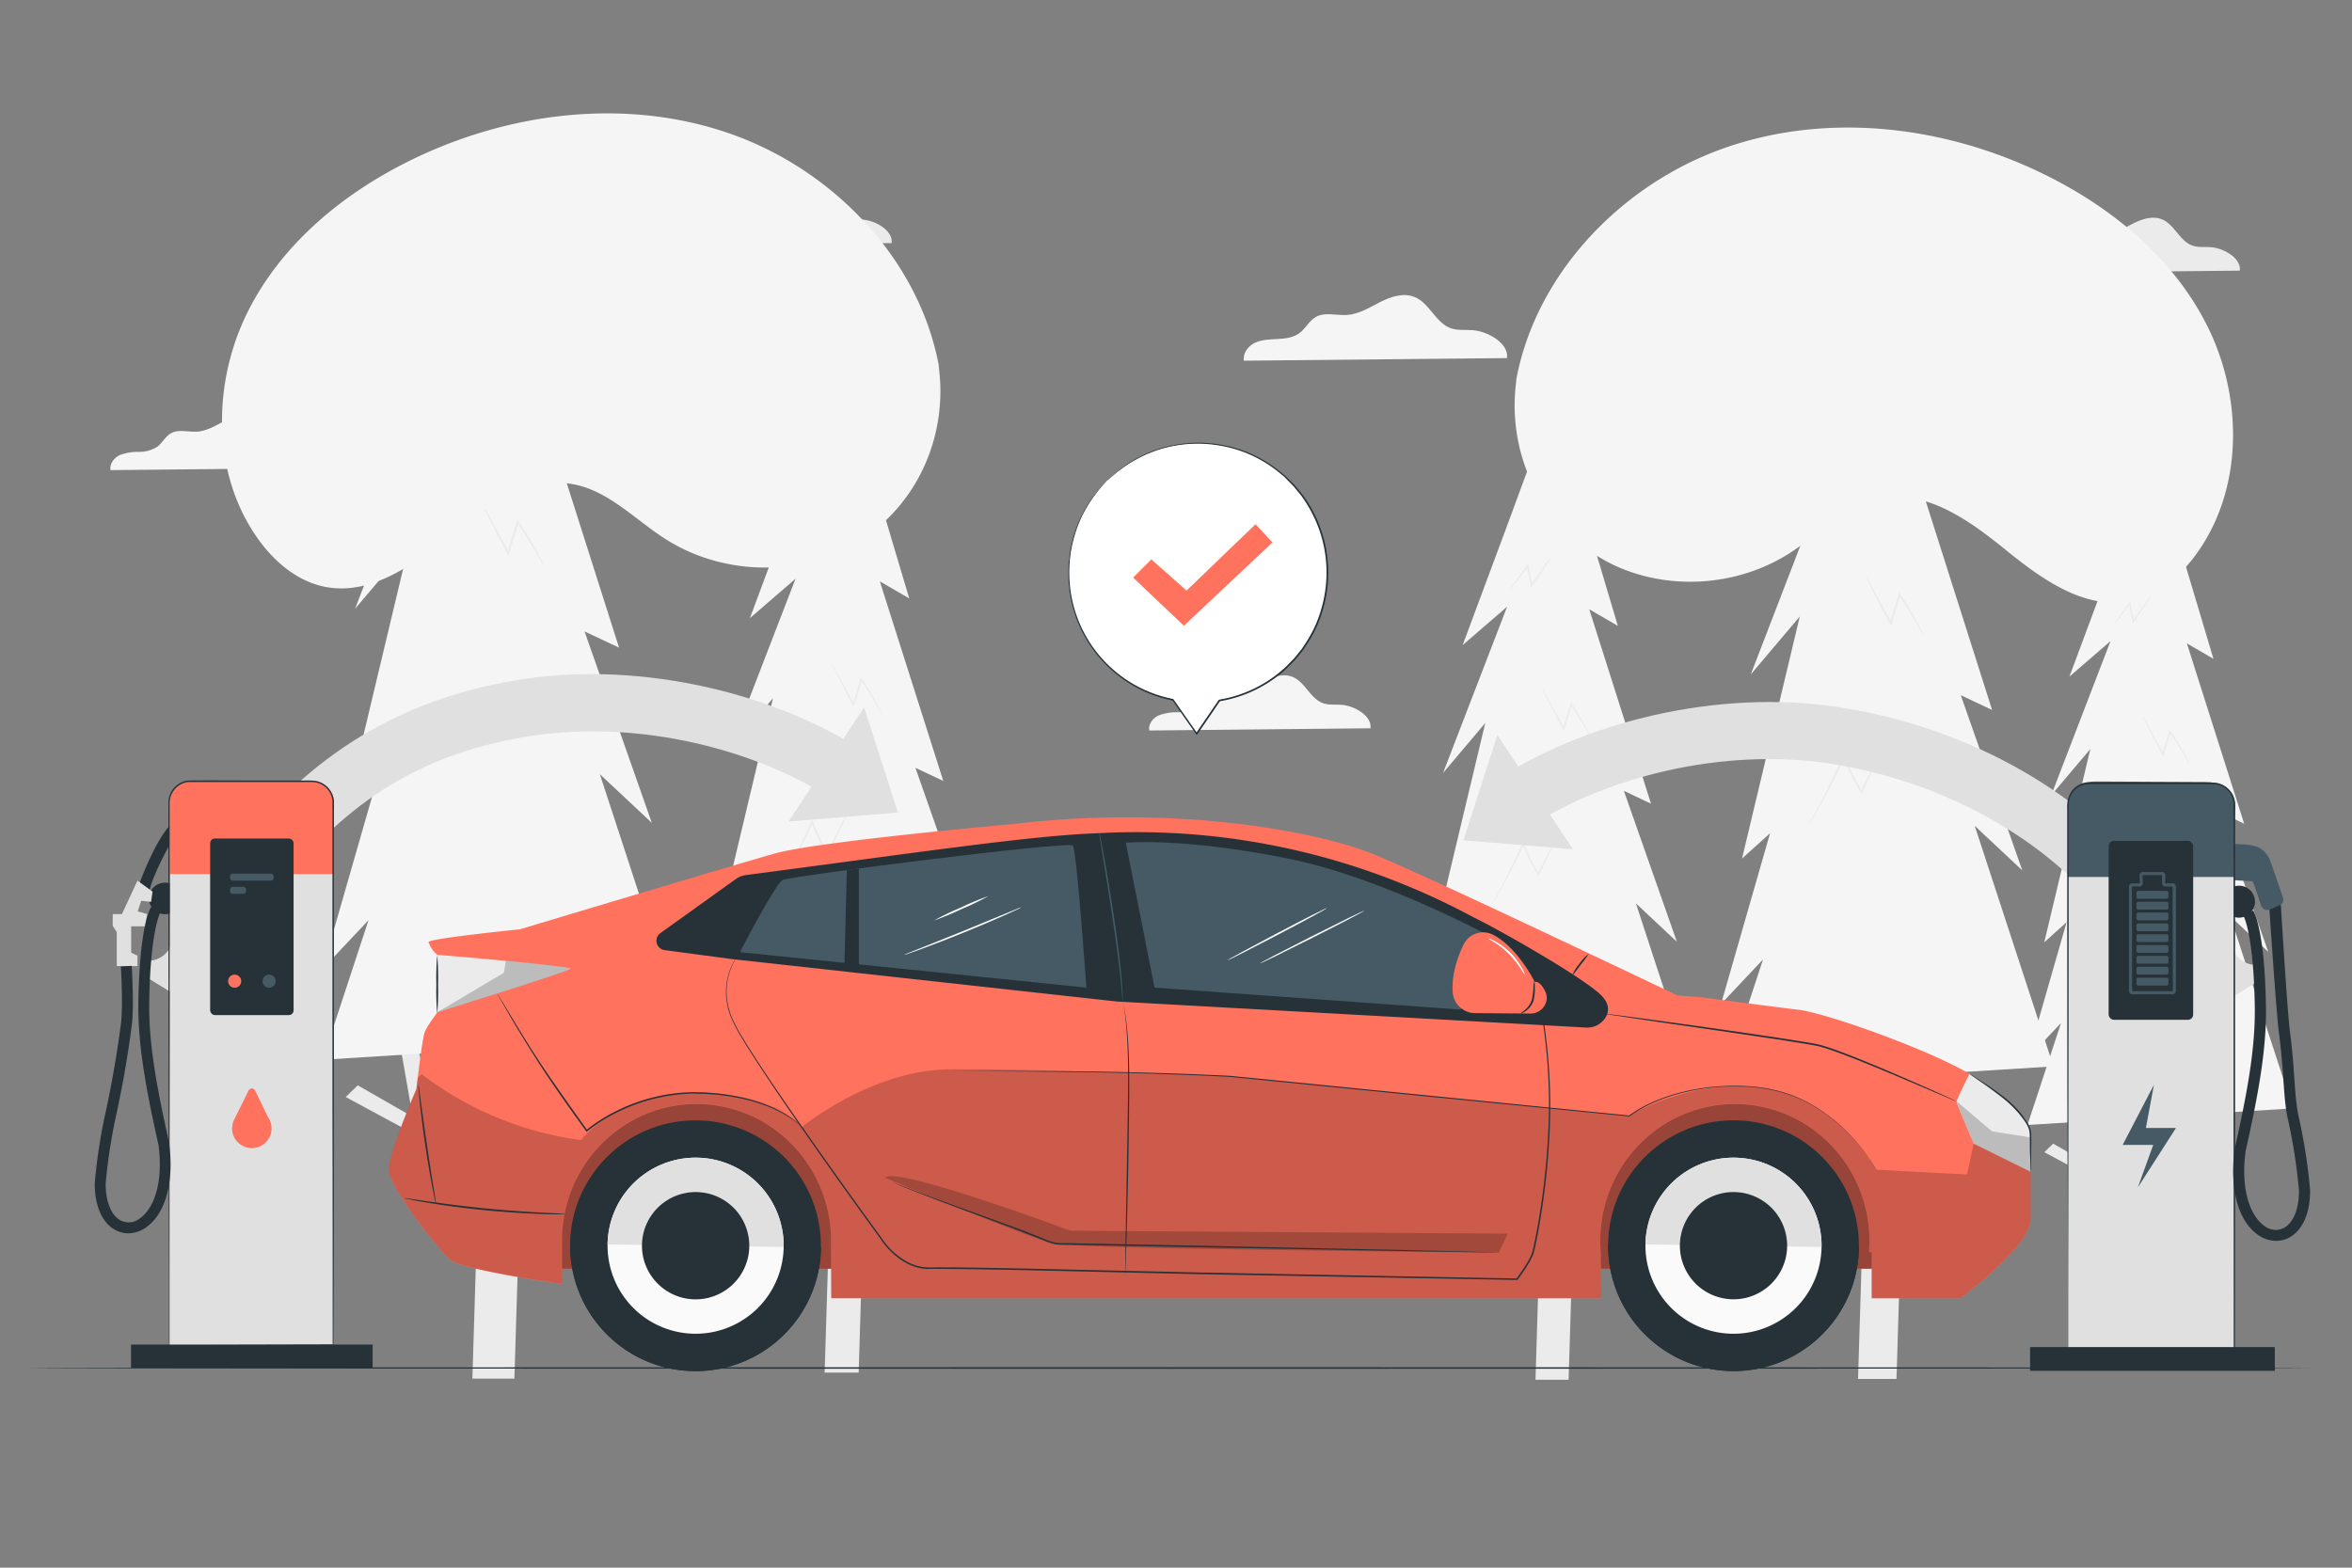 <svg xmlns="http://www.w3.org/2000/svg" viewBox="0 0 750 500"><rect x="0" y="0" width="750" height="500" fill="#808080" stroke="none"/><g id="background-complete"><path d="M437,232.28c.54-3.92-5-7.15-9.15-7.48-2-.16-4,.14-5.92-.51-4.07-1.42-5.7-6.68-9.67-8.36-3-1.25-6.38-.13-9.26,1.32s-5.72,3.27-8.94,3.47c-2.8.18-5.83-.85-8.28.51-1.82,1-2.78,3.12-4.46,4.36a10.64,10.64,0,0,1-5.83,1.58,16.42,16.42,0,0,0-6,1c-1.86.85-3.39,2.82-3,4.82Z" style="fill:#f5f5f5"></path><polygon points="156.64 365.41 138.35 356.5 132.29 329.76 127.18 330.95 131.61 356.21 114.08 346.15 110.24 349.89 133.44 362.42 156.64 371.64 156.64 365.41" style="fill:#ebebeb"></polygon><polygon points="164.03 439.71 150.63 439.71 154.1 326.41 167.5 326.41 164.03 439.71" style="fill:#ebebeb"></polygon><path d="M157.14,44.58c0,1.55-36,97.81-36,97.81l18-15.52-25.91,67.27L130.32,174l-20.11,84.35,9.75-8.79L102.89,309l14.63-15.53L102.89,338l115.82-7.24-27.43-83.84,16.57,15.52L186.4,201.39l11,5.17-25-78.66L184,134.63Z" style="fill:#f5f5f5"></path><path d="M161,216.39a9.2,9.2,0,0,1-.58,1.43c-.46,1-1.06,2.3-1.81,3.9l-6.48,13.48-.29.59-.36-.57a63.34,63.34,0,0,1-4.72-8.92c-.52-1.19-1-2.39-1.4-3.53l.71,0c-3.2,6.91-6.33,12.94-8.68,17.21-1.18,2.14-2.16,3.85-2.85,5l-.82,1.33a2.11,2.11,0,0,1-.33.45,12.93,12.93,0,0,1,.9-1.88c.66-1.28,1.55-3,2.64-5.08,2.23-4.32,5.27-10.36,8.44-17.28l.39-.85.32.88c.41,1.13.87,2.31,1.39,3.49a67.49,67.49,0,0,0,4.64,8.86l-.64,0c2.7-5.36,5-10,6.73-13.38.83-1.58,1.49-2.86,2-3.84A7.92,7.92,0,0,1,161,216.39Z" style="fill:#ebebeb"></path><path d="M173.37,180.46a4.61,4.61,0,0,1-.66-1c-.44-.78-1-1.76-1.66-2.94-1.44-2.5-3.54-6-6.27-9.89l.66-.08c-.57,1.9-1.2,3.94-1.84,6.05-.41,1.32-.81,2.61-1.2,3.85l-.27.86-.43-.81c-2.47-4.67-4.6-8.78-6.1-11.73l-1.74-3.48a5.12,5.12,0,0,1-.54-1.3,6.92,6.92,0,0,1,.78,1.21c.52.9,1.16,2,1.94,3.4,1.62,2.91,3.84,7,6.34,11.64l-.7.05c.38-1.24.78-2.53,1.18-3.85.66-2.11,1.3-4.15,1.88-6l.23-.72.44.64a96.16,96.16,0,0,1,6.05,10c.67,1.28,1.16,2.31,1.48,3A4.31,4.31,0,0,1,173.37,180.46Z" style="fill:#ebebeb"></path><path d="M157,106.72a23.85,23.85,0,0,1-2,3.42c-1.35,2.09-3.28,5-5.51,8.31l-.5.75-.18-.85c-.21-1-.42-1.95-.63-3-.36-1.76-.71-3.44-1-5l.66.11c-2.07,2.78-3.87,5.15-5.17,6.83a19.83,19.83,0,0,1-2.17,2.6,18.29,18.29,0,0,1,1.79-2.8c1.2-1.73,2.91-4.15,4.94-7l.49-.68.17.79,1.06,5c.21,1,.42,2,.62,3l-.69-.11c2.25-3.28,4.26-6.16,5.73-8.2A25.3,25.3,0,0,1,157,106.72Z" style="fill:#ebebeb"></path><polygon points="597.98 371.81 581.25 363.66 575.7 339.19 571.03 340.28 575.08 363.39 559.04 354.19 555.53 357.61 576.75 369.07 597.98 377.52 597.98 371.81" style="fill:#ebebeb"></polygon><polygon points="604.75 439.8 592.49 439.8 595.66 336.12 607.92 336.12 604.75 439.8" style="fill:#ebebeb"></polygon><path d="M598.44,78.23c0,1.42-32.91,89.5-32.91,89.5L582,153.52l-23.71,61.57,15.62-18.47-18.41,77.19,8.93-8.05L548.8,320.22,562.19,306,548.8,346.74l106-6.63-25.1-76.72,15.16,14.21-19.62-55.88,10,4.73-22.87-72,10.6,6.16Z" style="fill:#f5f5f5"></path><path d="M602,235.45a7.16,7.16,0,0,1-.53,1.3l-1.65,3.58c-1.51,3.12-3.56,7.38-5.94,12.33l-.26.54-.33-.52a58,58,0,0,1-4.32-8.16c-.48-1.1-.9-2.19-1.28-3.23l.65,0c-2.93,6.33-5.79,11.84-8,15.75-1.07,2-2,3.52-2.61,4.59-.29.48-.54.88-.74,1.22s-.28.41-.3.4a11,11,0,0,1,.82-1.71L580,256.9c2-3.95,4.83-9.48,7.73-15.8l.36-.78.29.8c.37,1,.8,2.11,1.27,3.2a60.34,60.34,0,0,0,4.25,8.1l-.59,0,6.16-12.25c.75-1.44,1.37-2.61,1.83-3.51A7.09,7.09,0,0,1,602,235.45Z" style="fill:#ebebeb"></path><path d="M613.29,202.57a4.6,4.6,0,0,1-.6-.95l-1.52-2.69c-1.31-2.29-3.24-5.48-5.74-9.05l.61-.08-1.69,5.54c-.38,1.21-.74,2.39-1.09,3.52l-.25.79-.39-.74c-2.26-4.27-4.22-8-5.59-10.74-.64-1.27-1.17-2.34-1.59-3.18a5,5,0,0,1-.5-1.19,6.13,6.13,0,0,1,.72,1.1l1.77,3.12c1.49,2.66,3.52,6.39,5.81,10.65l-.64,0c.35-1.13.71-2.31,1.08-3.52l1.72-5.53.2-.66.41.59a89.39,89.39,0,0,1,5.54,9.19c.6,1.17,1.06,2.11,1.35,2.76A3.92,3.92,0,0,1,613.29,202.57Z" style="fill:#ebebeb"></path><path d="M598.28,135.09a23.56,23.56,0,0,1-1.87,3.13c-1.24,1.92-3,4.58-5,7.6l-.46.69-.17-.78c-.18-.87-.38-1.78-.57-2.71-.33-1.6-.65-3.14-.94-4.57l.6.1c-1.89,2.54-3.54,4.72-4.73,6.25a17.86,17.86,0,0,1-2,2.38,17.13,17.13,0,0,1,1.64-2.57c1.1-1.58,2.67-3.79,4.52-6.36l.45-.62.15.72c.31,1.43.64,3,1,4.57.19.93.38,1.83.56,2.71l-.63-.09c2.06-3,3.9-5.64,5.24-7.51A21.9,21.9,0,0,1,598.28,135.09Z" style="fill:#ebebeb"></path><polygon points="267.82 377.65 253.03 370.44 248.12 348.81 243.99 349.77 247.57 370.21 233.39 362.07 230.28 365.09 249.05 375.23 267.82 382.7 267.82 377.65" style="fill:#ebebeb"></polygon><polygon points="273.81 437.77 262.96 437.77 265.77 346.09 276.61 346.09 273.81 437.77" style="fill:#ebebeb"></polygon><path d="M268.23,118c0,1.26-29.1,79.15-29.1,79.15l14.55-12.57-21,54.44,13.81-16.33L230.25,291l7.89-7.12L224.33,332l11.84-12.56-11.84,36,93.72-5.86-22.2-67.84,13.41,12.56-17.35-49.41,8.88,4.18-20.23-63.65,9.38,5.44Z" style="fill:#f5f5f5"></path><path d="M271.37,257.07a5.36,5.36,0,0,1-.46,1.15l-1.46,3.16c-1.33,2.76-3.15,6.53-5.25,10.91l-.23.48-.29-.46a52.12,52.12,0,0,1-3.83-7.22c-.42-1-.8-1.94-1.13-2.86l.57,0c-2.58,5.6-5.11,10.47-7,13.93-1,1.73-1.75,3.11-2.31,4.06l-.66,1.07a1.61,1.61,0,0,1-.26.36,9.06,9.06,0,0,1,.72-1.51L251.9,276c1.81-3.49,4.26-8.38,6.83-14l.32-.69.25.71c.33.91.71,1.87,1.13,2.83a53,53,0,0,0,3.76,7.17l-.52,0c2.18-4.35,4.06-8.09,5.45-10.84l1.61-3.1A6.93,6.93,0,0,1,271.37,257.07Z" style="fill:#ebebeb"></path><path d="M281.36,228a4.31,4.31,0,0,1-.53-.84l-1.35-2.38c-1.16-2-2.86-4.85-5.07-8l.54-.07c-.47,1.54-1,3.19-1.5,4.9l-1,3.11-.22.7-.35-.66c-2-3.77-3.73-7.1-4.94-9.49l-1.4-2.81a4.28,4.28,0,0,1-.44-1,5.71,5.71,0,0,1,.63,1l1.57,2.76c1.31,2.35,3.11,5.65,5.13,9.41l-.56,0c.3-1,.62-2,.95-3.11.53-1.71,1.05-3.36,1.52-4.89l.18-.58.36.52a77.75,77.75,0,0,1,4.9,8.12c.54,1,.93,1.87,1.19,2.45A3.54,3.54,0,0,1,281.36,228Z" style="fill:#ebebeb"></path><path d="M268.08,168.32a19,19,0,0,1-1.65,2.77c-1.09,1.69-2.65,4-4.45,6.72l-.41.61-.15-.69c-.16-.77-.33-1.58-.51-2.4l-.83-4,.53.09c-1.67,2.25-3.13,4.17-4.18,5.52a15.21,15.21,0,0,1-1.76,2.11,16.55,16.55,0,0,1,1.45-2.27c1-1.4,2.36-3.36,4-5.62l.4-.55.13.63c.27,1.27.56,2.63.87,4,.17.82.33,1.63.49,2.4l-.55-.08c1.82-2.66,3.44-5,4.63-6.64A21.39,21.39,0,0,1,268.08,168.32Z" style="fill:#ebebeb"></path><polygon points="494.36 381.52 479.95 374.5 475.17 353.42 471.14 354.36 474.63 374.27 460.82 366.34 457.79 369.28 476.08 379.16 494.36 386.43 494.36 381.52" style="fill:#ebebeb"></polygon><polygon points="500.19 440.07 489.63 440.07 492.36 350.78 502.92 350.78 500.19 440.07" style="fill:#ebebeb"></polygon><path d="M494.76,128.65c0,1.23-28.35,77.09-28.35,77.09l14.17-12.23-20.41,53,13.45-15.91-15.86,66.49,7.69-6.94L452,337.08l11.53-12.24L452,359.92l91.28-5.71-21.62-66.08,13.06,12.24-16.9-48.13,8.65,4.08-19.7-62,9.13,5.3Z" style="fill:#f5f5f5"></path><path d="M497.82,264.07a6.16,6.16,0,0,1-.45,1.12c-.37.79-.84,1.82-1.43,3.08l-5.11,10.62-.22.47-.29-.45a49.94,49.94,0,0,1-3.72-7c-.41-.94-.78-1.88-1.11-2.78l.56,0c-2.52,5.45-5,10.19-6.84,13.56-.93,1.69-1.7,3-2.25,3.95l-.64,1.05c-.15.24-.24.36-.26.35a11,11,0,0,1,.71-1.48c.52-1,1.22-2.36,2.08-4,1.76-3.41,4.15-8.17,6.65-13.62l.31-.67.25.69c.32.89.69,1.82,1.09,2.76a52.4,52.4,0,0,0,3.67,7l-.51,0,5.31-10.56,1.57-3A6.32,6.32,0,0,1,497.82,264.07Z" style="fill:#ebebeb"></path><path d="M507.54,235.75a4.57,4.57,0,0,1-.51-.82l-1.31-2.32c-1.13-2-2.79-4.72-4.94-7.8l.52-.06-1.46,4.77c-.32,1-.63,2.06-.94,3l-.21.68-.34-.64c-1.94-3.67-3.63-6.91-4.81-9.24l-1.37-2.75a4.38,4.38,0,0,1-.43-1,5.61,5.61,0,0,1,.62.95c.41.71.92,1.61,1.53,2.69,1.27,2.29,3,5.5,5,9.17l-.55,0,.93-3c.51-1.66,1-3.27,1.48-4.76l.17-.57.35.51a76.75,76.75,0,0,1,4.77,7.91c.53,1,.91,1.82,1.17,2.38A3.38,3.38,0,0,1,507.54,235.75Z" style="fill:#ebebeb"></path><path d="M494.61,177.63a17.44,17.44,0,0,1-1.61,2.69c-1.06,1.65-2.58,4-4.33,6.55l-.4.6-.15-.68c-.16-.75-.32-1.53-.49-2.33-.29-1.38-.56-2.71-.81-3.94l.52.08c-1.63,2.2-3,4.07-4.08,5.39a14.65,14.65,0,0,1-1.71,2,15,15,0,0,1,1.41-2.21c1-1.36,2.3-3.27,3.9-5.48l.38-.54.14.62c.26,1.23.54,2.56.84,3.94.16.8.32,1.58.48,2.33l-.54-.08c1.77-2.59,3.36-4.85,4.51-6.46A19.16,19.16,0,0,1,494.61,177.63Z" style="fill:#ebebeb"></path><polygon points="685.81 378.83 672.44 372.31 668.01 352.77 664.28 353.64 667.51 372.1 654.7 364.75 651.9 367.48 668.85 376.64 685.81 383.38 685.81 378.83" style="fill:#ebebeb"></polygon><polygon points="691.22 433.13 681.42 433.13 683.96 350.32 693.75 350.32 691.22 433.13" style="fill:#ebebeb"></polygon><path d="M686.18,144.31c0,1.14-26.29,71.5-26.29,71.5L673,204.46,654.1,253.63l12.47-14.75-14.7,61.66,7.13-6.43-12.48,43.5,10.7-11.34-10.7,32.53,84.66-5.3-20-61.28,12.11,11.35-15.67-44.64,8,3.78-18.27-57.5,8.47,4.92Z" style="fill:#f5f5f5"></path><path d="M689,269.9a5.42,5.42,0,0,1-.42,1l-1.32,2.85-4.74,9.86-.21.43-.26-.41a46.59,46.59,0,0,1-3.46-6.53c-.38-.87-.72-1.74-1-2.58l.52,0c-2.34,5.06-4.63,9.46-6.35,12.59-.86,1.56-1.58,2.8-2.08,3.66-.24.38-.44.7-.6,1a1.37,1.37,0,0,1-.24.33,8.43,8.43,0,0,1,.66-1.38c.48-.93,1.13-2.19,1.93-3.71,1.63-3.16,3.85-7.58,6.17-12.63l.28-.62.23.64c.3.82.64,1.69,1,2.55a48.59,48.59,0,0,0,3.4,6.48l-.48,0,4.93-9.79,1.46-2.81A5.48,5.48,0,0,1,689,269.9Z" style="fill:#ebebeb"></path><path d="M698,243.63a3.31,3.31,0,0,1-.48-.75c-.32-.58-.73-1.3-1.22-2.15-1-1.83-2.58-4.38-4.58-7.24l.49-.05c-.43,1.38-.88,2.87-1.35,4.42l-.88,2.81-.19.63-.32-.59c-1.8-3.41-3.36-6.42-4.46-8.57l-1.27-2.55a3.93,3.93,0,0,1-.4-1,5,5,0,0,1,.58.88l1.41,2.49c1.19,2.13,2.81,5.11,4.64,8.51l-.51,0,.86-2.82c.48-1.54.95-3,1.38-4.42l.16-.52.32.47a70.48,70.48,0,0,1,4.43,7.34c.48.93.84,1.68,1.08,2.21A3.16,3.16,0,0,1,698,243.63Z" style="fill:#ebebeb"></path><path d="M686.05,189.73a18.46,18.46,0,0,1-1.5,2.5c-1,1.53-2.39,3.66-4,6.08l-.37.55-.13-.63c-.15-.7-.3-1.42-.46-2.16-.27-1.28-.52-2.52-.75-3.66l.48.08c-1.51,2-2.83,3.77-3.78,5a13.46,13.46,0,0,1-1.59,1.9,13.61,13.61,0,0,1,1.31-2c.88-1.27,2.13-3,3.61-5.08l.36-.5.12.58c.25,1.14.51,2.36.78,3.64.16.75.31,1.47.45,2.17l-.5-.07c1.65-2.41,3.11-4.51,4.18-6A18.19,18.19,0,0,1,686.05,189.73Z" style="fill:#ebebeb"></path><path d="M284.31,77.53c.54-3.92-5-7.14-9.15-7.48-2-.16-4,.14-5.92-.51-4.07-1.42-5.7-6.68-9.67-8.35-3-1.25-6.39-.14-9.26,1.31s-5.73,3.27-8.94,3.48c-2.8.18-5.84-.86-8.28.51-1.83,1-2.78,3.11-4.46,4.35a10.58,10.58,0,0,1-5.83,1.58,16.64,16.64,0,0,0-6,1c-1.86.85-3.4,2.81-3,4.82Z" style="fill:#ebebeb"></path><path d="M714.21,86.32c.54-3.92-5-7.14-9.16-7.48-2-.16-4,.15-5.92-.51-4.07-1.42-5.69-6.68-9.66-8.35-3-1.25-6.39-.14-9.27,1.31s-5.72,3.27-8.94,3.48c-2.79.18-5.83-.86-8.28.51-1.82,1-2.78,3.12-4.46,4.36s-3.79,1.46-5.83,1.58a16.33,16.33,0,0,0-6,1c-1.86.85-3.4,2.81-3,4.82Z" style="fill:#ebebeb"></path><path d="M105.77,149.23c.54-3.92-5-7.15-9.16-7.48-2-.16-4,.14-5.92-.51-4.07-1.42-5.69-6.68-9.66-8.35-3-1.26-6.39-.14-9.27,1.31s-5.72,3.27-8.93,3.47c-2.8.18-5.84-.85-8.29.51-1.82,1-2.77,3.12-4.46,4.36a10.61,10.61,0,0,1-5.82,1.58,16.39,16.39,0,0,0-6,1c-1.86.85-3.4,2.82-3,4.82Z" style="fill:#f5f5f5"></path><path d="M480.55,114.21c.64-4.66-5.95-8.5-10.9-8.9-2.36-.19-4.81.17-7-.61-4.85-1.69-6.78-8-11.51-9.94-3.53-1.49-7.6-.17-11,1.56s-6.81,3.89-10.64,4.14c-3.33.21-6.94-1-9.85.6-2.18,1.21-3.31,3.72-5.31,5.19s-4.51,1.75-6.94,1.88-4.94.16-7.16,1.17-4,3.35-3.58,5.74Z" style="fill:#f5f5f5"></path></g><g id="background-simple"><path d="M483.57,120.68l-.26,2.48c-2.2,20.94,6.95,41.52,24.32,53.07a54.74,54.74,0,0,0,7,4c17.52,8.23,39.29,6.8,55.82-3.66,9.72-6.15,18.13-15.35,29.37-17.56,14.63-2.86,28.24,7.05,39.75,16.37s25.14,19.21,39.76,16.28c9.16-1.83,16.75-8.57,22-16.34,14-20.56,13.64-48.7,2.8-70.8s-30.85-38.56-53-49.27c-31-15-67.8-19.55-100.6-8.26S490.13,86.56,483.57,120.68Z" style="fill:#f5f5f5"></path><path d="M299.29,116.2l.26,2.48c2.19,20.94-7,41.52-24.32,53.07a54.27,54.27,0,0,1-7,3.95c-17.52,8.23-39.29,6.81-55.82-3.65-9.72-6.15-18.12-15.36-29.37-17.56-14.63-2.86-28.24,7-39.74,16.37s-25.15,19.21-39.77,16.28c-9.16-1.84-16.75-8.57-22-16.34-14-20.56-13.63-48.7-2.8-70.8s30.86-38.56,53-49.27c31-15,67.8-19.55,100.61-8.26S292.73,82.08,299.29,116.2Z" style="fill:#f5f5f5"></path></g><g id="Floor"><path d="M736.52,436.31c0,.15-162.76.26-363.5.26s-363.54-.11-363.54-.26,162.73-.26,363.54-.26S736.52,436.17,736.52,436.31Z" style="fill:#263238"></path></g><g id="arrow-2"><polygon points="477.47 234.43 466.67 268.01 501.56 270.86 477.47 234.43" style="fill:#e0e0e0"></polygon><path d="M670.09,290.3c-19.62-24.09-52.18-41.59-87.11-46.83-32.84-4.92-71.3,3.7-98,22l-10.32-15.09c30.3-20.72,73.88-30.51,111-24.94,39.89,6,75.82,25.43,98.58,53.36Z" style="fill:#e0e0e0"></path></g><g id="arrow-1"><polygon points="275.54 225.58 286.34 259.16 251.45 262.01 275.54 225.58" style="fill:#e0e0e0"></polygon><path d="M91.47,280,77.29,268.45c24.33-29.86,52.94-46.35,90-51.91s80.74,4.22,111,24.94L268,256.57c-26.69-18.26-65.16-26.87-98-21.95S113,253.53,91.47,280Z" style="fill:#e0e0e0"></path></g><g id="electric-station"><path d="M707.89,268.89l6.78.4a18.11,18.11,0,0,1,5,.77l.05,0a7.76,7.76,0,0,1,4.36,4.9L728,286.26a2,2,0,0,1-1.13,2.51l-3.15,1.3a2,2,0,0,1-2.67-1.21l-2.46-7.27a.87.87,0,0,0-.82-.57l-10.32-.52A16,16,0,0,1,707.89,268.89Z" style="fill:#455a64"></path><path d="M659.35,249.78H712.4a0,0,0,0,1,0,0V426.56a6.87,6.87,0,0,1-6.87,6.87H666.22a6.87,6.87,0,0,1-6.87-6.87V249.78A0,0,0,0,1,659.35,249.78Z" transform="translate(1371.75 683.2) rotate(180)" style="fill:#e0e0e0"></path><path d="M659.37,257.33l0,22.37h53l.34-22.65c0-5.33-4.29-7.64-9.62-7.64L669,249.25C663.23,249.2,659.35,250.72,659.37,257.33Z" style="fill:#455a64"></path><rect x="672.4" y="268.2" width="26.95" height="57.05" rx="1.66" transform="translate(1371.75 593.46) rotate(180)" style="fill:#263238"></rect><rect x="647.35" y="429.64" width="78.04" height="7.57" transform="translate(1372.74 866.85) rotate(180)" style="fill:#263238"></rect><path d="M711.88,302.07V318l8.33-5.12v-5.13h-.69a8,8,0,0,1-6.58-3.3A6.37,6.37,0,0,1,711.88,302.07Z" style="fill:#e0e0e0"></path><path d="M725.82,395.76a8.66,8.66,0,0,0,4.06-1c4.3-2.24,6.76-7.72,6.76-15v-.15a179.41,179.41,0,0,0-3.71-23.78c-1.43-6.92-1.06-14.25-2.74-27-.8-6.08-2.89-40.2-2.88-40.32l-3.63,1.59c0,.53,2.18,32.77,3,39.19,1.7,12.85,1.34,20.25,2.78,27.23a175.09,175.09,0,0,1,3.64,23.29c0,5.84-1.84,10.27-4.88,11.86a5.76,5.76,0,0,1-6.16-.68c-4-2.82-7.72-10.54-6-23.77,4.11-18.3,6.63-32.32,6.51-45.63-.34-24.75-3.74-30.68-4.12-31.27l-3,1.91s3.24,5.76,3.56,29.39c.11,13-2.38,26.82-6.45,44.91l0,.16c-1.63,12.6,1.16,22.76,7.48,27.18A10.1,10.1,0,0,0,725.82,395.76Z" style="fill:#263238"></path><path d="M712.4,282.73v9.7a5.11,5.11,0,0,0,1.57.25,5,5,0,0,0,1.51-.23,5.1,5.1,0,0,0,0-9.74,5.35,5.35,0,0,0-1.51-.22A5.42,5.42,0,0,0,712.4,282.73Z" style="fill:#263238"></path><polygon points="686.84 345.98 676.87 365.16 686.61 365.16 681.72 378.7 693.87 359.75 684.28 359.75 686.84 345.98" style="fill:#455a64"></polygon><path d="M692.92,317.12h-13.1a1,1,0,0,1-.93-1V282.74a1,1,0,0,1,.93-1h2.53l-.08-2.63a1,1,0,0,1,.93-1h6.34a1,1,0,0,1,.92,1v2.63a0,0,0,0,0,0,0l2.45,0a1,1,0,0,1,.92,1v33.39A1,1,0,0,1,692.92,317.12Zm-13.1-34.37.07,33.38h13l-.08-33.38h-2.45a1,1,0,0,1-.93-1v-2.63H683.2l.07,2.62a1,1,0,0,1-.92,1Z" style="fill:#455a64"></path><rect x="681.27" y="284.13" width="10.2" height="2.51" rx="0.59" style="fill:#455a64"></rect><rect x="681.27" y="287.59" width="10.2" height="2.51" rx="0.59" style="fill:#455a64"></rect><rect x="681.27" y="291.04" width="10.2" height="2.51" rx="0.59" style="fill:#455a64"></rect><rect x="681.27" y="294.5" width="10.2" height="2.51" rx="0.59" style="fill:#455a64"></rect><rect x="681.27" y="297.95" width="10.2" height="2.51" rx="0.59" style="fill:#455a64"></rect><rect x="681.27" y="301.41" width="10.2" height="2.51" rx="0.59" style="fill:#455a64"></rect><rect x="681.27" y="304.86" width="10.2" height="2.51" rx="0.59" style="fill:#455a64"></rect><rect x="681.27" y="308.33" width="10.2" height="2.51" rx="0.59" style="fill:#455a64"></rect><rect x="681.27" y="311.84" width="10.2" height="2.51" rx="0.59" style="fill:#455a64"></rect><path d="M659.35,432.07s0-.39,0-1.18,0-2,0-3.5c0-3.1,0-7.65,0-13.51,0-11.77,0-28.78-.08-49.79s-.05-46.1-.08-73.92q0-10.44,0-21.37v-11a10.92,10.92,0,0,1,.22-2.83,7.13,7.13,0,0,1,6.22-5.37c7.61-.07,15.27,0,23.09,0h14.78c1,0,2-.05,3,.06a7.14,7.14,0,0,1,6.22,6.52c.05,1.17,0,2.27,0,3.41v46c0,17,0,33.19,0,48.45,0,30.53,0,57.2-.07,78.1v.17h-.17l-39.12-.09-10.38,0-2.66,0-.89,0h.92l2.69,0,10.42,0,39-.09-.16.16c0-20.9,0-47.57-.07-78.1,0-15.26,0-31.49,0-48.45q0-12.7,0-25.94V259.51c0-1.12,0-2.28,0-3.37a6.58,6.58,0,0,0-5.76-6c-.94-.11-2,0-3-.06H688.63c-7.8,0-15.53,0-23,0a6.59,6.59,0,0,0-5.78,5,10.53,10.53,0,0,0-.21,2.71v11q0,10.91,0,21.33c0,27.78-.06,52.8-.08,73.82s-.06,38.05-.08,49.82c0,5.89,0,10.46,0,13.58,0,1.54,0,2.73,0,3.53S659.35,432.07,659.35,432.07Z" style="fill:#263238"></path></g><g id="gas-station"><path d="M44.28,282.27s4.92-14,10.36-19.54v5.74s-6.23,10.65-7.19,16.67Z" style="fill:#263238"></path><path d="M61,249.25H99.63a6.87,6.87,0,0,1,6.87,6.87V432.58a0,0,0,0,1,0,0H54.12a0,0,0,0,1,0,0V256.12A6.87,6.87,0,0,1,61,249.25Z" style="fill:#e0e0e0"></path><path d="M99.75,249.25H60.87A6.75,6.75,0,0,0,54.12,256v22.78h52.37V256A6.75,6.75,0,0,0,99.75,249.25Z" style="fill:#FF725E"></path><rect x="67.01" y="267.43" width="26.61" height="56.32" rx="1.5" style="fill:#263238"></rect><rect x="41.79" y="428.84" width="77.03" height="7.47" style="fill:#263238"></rect><path d="M54.12,281.78v9.57a5.11,5.11,0,0,1-3,0,5,5,0,0,1,0-9.61,5.11,5.11,0,0,1,3,0Z" style="fill:#263238"></path><path d="M54.64,300.87v15.69l-8.22-5.06v-5.06h.68a7.91,7.91,0,0,0,6.5-3.26A6.4,6.4,0,0,0,54.64,300.87Z" style="fill:#e0e0e0"></path><polygon points="45.04 287.3 43.91 290.68 46.95 291.54 46.25 295.44 41.83 295.44 41.83 303.85 43.83 304.81 43.83 308.11 37.24 308.11 37.24 297.29 35.94 295.27 35.94 291.54 38.88 291.54 43.83 280.88 48.65 284.37 48.17 287.64 45.04 287.3" style="fill:#e0e0e0"></polygon><path d="M40.88,393.35a8.71,8.71,0,0,1-4-1c-4.24-2.22-6.67-7.63-6.67-14.85v-.15a177.63,177.63,0,0,1,3.66-23.48c1.41-6.83,3-14.57,4.67-27.13.8-6,0-18.35,0-18.47l3.46-.23c0,.52.83,12.81,0,19.15-1.67,12.69-3.29,20.5-4.71,27.38a174.72,174.72,0,0,0-3.6,23c0,5.76,1.82,10.14,4.82,11.7a5.69,5.69,0,0,0,6.09-.67c4-2.78,7.62-10.4,5.94-23.46-4.06-18.06-6.55-31.91-6.43-45,.33-24.43,3.69-30.28,4.07-30.86l2.9,1.89s-3.19,5.68-3.51,29c-.11,12.82,2.36,26.47,6.37,44.33l0,.16c1.61,12.43-1.15,22.46-7.39,26.82A9.89,9.89,0,0,1,40.88,393.35Z" style="fill:#263238"></path><path d="M86.29,358h0l-.07-.16a6.62,6.62,0,0,0-.81-1.67l-4.11-8.43a1.14,1.14,0,0,0-2,0l-4.66,9.41h0a6.29,6.29,0,1,0,11.66.85Z" style="fill:#FF725E"></path><rect x="73.35" y="278.65" width="13.92" height="2.23" rx="0.81" style="fill:#455a64"></rect><rect x="73.35" y="282.85" width="5.13" height="2.23" rx="0.81" style="fill:#455a64"></rect><path d="M76.92,312.94a2.09,2.09,0,1,1-2.08-2.09A2.08,2.08,0,0,1,76.92,312.94Z" style="fill:#FF725E"></path><path d="M87.9,312.94a2.09,2.09,0,1,1-2.08-2.09A2.08,2.08,0,0,1,87.9,312.94Z" style="fill:#455a64"></path><path d="M53.86,428.84s0-.39,0-1.16,0-1.95,0-3.46c0-3.05,0-7.54,0-13.32,0-11.6-.05-28.36-.08-49.07s-.05-45.45-.08-72.88q0-10.27,0-21.06V257a9.86,9.86,0,0,1,.24-2.79A7.12,7.12,0,0,1,60,248.94c7.5-.07,15.06,0,22.77,0H97.36a27.22,27.22,0,0,1,3,.08,7.11,7.11,0,0,1,6.12,6.45c.06,1.16,0,2.24,0,3.36v19.78q0,13,0,25.56c0,16.71,0,32.7,0,47.74,0,30.08,0,56.36-.07,77V429h-.16l-38.62-.09-10.24,0-2.63,0-.88,0h.91l2.66,0,10.28,0,38.52-.09-.17.16c0-20.61,0-46.89-.07-77,0-15,0-31,0-47.74q0-12.53,0-25.56V258.79c0-1.1,0-2.24,0-3.31a6.49,6.49,0,0,0-1-3,6.59,6.59,0,0,0-4.64-3c-.93-.11-1.93-.05-2.91-.07H82.8c-7.69,0-15.32,0-22.72,0A6.61,6.61,0,0,0,55.51,252a6.74,6.74,0,0,0-1.17,2.37,9.77,9.77,0,0,0-.23,2.66v10.86q0,10.75,0,21c0,27.38-.06,52.05-.08,72.76s-.06,37.51-.08,49.12c0,5.8,0,10.31,0,13.38,0,1.53,0,2.69,0,3.49S53.86,428.84,53.86,428.84Z" style="fill:#263238"></path></g><g id="speech-bubble"><path d="M353,153.29a41.28,41.28,0,0,0,21,69.84h0L381.6,234l7.25-10.62a41.08,41.08,0,0,0,20.91-10.09,41.3,41.3,0,1,0-56.74-60Z" style="fill:#fff"></path><path d="M353,153.29s.16-.17.5-.48l1.52-1.39,1.12-1c.43-.35.94-.7,1.47-1.09l1.72-1.25a23.11,23.11,0,0,1,2.07-1.26A38.81,38.81,0,0,1,373,142.24a41.17,41.17,0,0,1,16.46-.38A40.36,40.36,0,0,1,407.64,150l2.13,1.72,2,1.95,1,1c.32.34.6.72.91,1.09l1.82,2.22a41.78,41.78,0,0,1,6.59,35.59,39.87,39.87,0,0,1-5.55,12.25l-.94,1.43-1.08,1.35a28.22,28.22,0,0,1-2.27,2.62c-.82.82-1.63,1.66-2.48,2.46s-1.77,1.52-2.72,2.22a41.34,41.34,0,0,1-18.14,7.76l.17-.11-7.25,10.62a.25.25,0,0,1-.35.06s0,0-.07-.06l-7.58-10.86a.25.25,0,0,1,.06-.35.25.25,0,0,1,.12,0h0l0,.48a41.4,41.4,0,0,1-17.11-7.73A41.42,41.42,0,0,1,341,188.17a42.72,42.72,0,0,1,.34-13,40.7,40.7,0,0,1,7.29-16.87l1.75-2.25,1.43-1.51.87-.92.31-.3s-.09.12-.28.33l-.84.94-1.39,1.54-1.72,2.27a44.15,44.15,0,0,0-4,6.77,43.43,43.43,0,0,0-3.15,10.05,42.52,42.52,0,0,0-.28,12.93,41,41,0,0,0,15.76,27.15,40.67,40.67,0,0,0,16.93,7.62.25.25,0,0,1,.19.29.25.25,0,0,1-.22.2h0l.19-.39,7.6,10.86h-.42c2.37-3.46,4.79-7,7.25-10.62a.28.28,0,0,1,.17-.11,40.72,40.72,0,0,0,17.91-7.67c.93-.69,1.82-1.43,2.68-2.19s1.64-1.62,2.45-2.43a25.06,25.06,0,0,0,2.24-2.59l1.07-1.32.93-1.42a39.28,39.28,0,0,0,5.49-12.1,41.21,41.21,0,0,0-1-24.83,43.85,43.85,0,0,0-5.48-10.35l-1.8-2.2c-.3-.36-.58-.74-.89-1.08l-1-1-1.95-2-2.1-1.7a40.12,40.12,0,0,0-18-8.09,41.19,41.19,0,0,0-16.33.3A39,39,0,0,0,361.53,147a22,22,0,0,0-2.08,1.24c-.62.43-1.2.84-1.73,1.23s-1,.72-1.48,1.06l-1.13,1-1.55,1.34Z" style="fill:#263238"></path><polygon points="361.33 184.21 367.14 178.4 378.36 188.36 400.36 167.19 405.76 173 377.52 199.58 361.33 184.21" style="fill:#FF725E"></polygon></g><g id="Car"><rect x="154.53" y="345.97" width="447.66" height="58.68" style="fill:#FF725E"></rect><g style="opacity:0.4"><rect x="154.53" y="345.97" width="447.66" height="58.68"></rect></g><path d="M628,342.49C615.3,334.9,582.29,323,573.13,322c-5.55-.61-30.25-3.89-30.25-3.89l-8-.62s-85.11-40.7-98.65-45.75c-21-7.82-65.27-14.62-112.25-9,0,0-62.78,5.54-76.73,9.44s-81.45,24.21-81.45,24.21-29.59,3-29.13,4.1a9,9,0,0,0,2.87,4.11V322.8s-3.28,4.3-4.1,6.36-2.67,18.25-2.67,18.25-8.84,20.31-8.84,25.65,16,25.85,19.92,28.93,35.38,7.56,35.38,7.56l0-15.36c.83-23.39,19.7-42.09,42.87-42.09s42.05,18.7,42.88,42.09l.09,19.9H510.61l-.17-14.77c-.09-1.17-.15-2.34-.15-3.53,0-24.13,19.21-43.69,42.91-43.69s42.92,19.56,42.92,43.69c0,1.19-.06,2.36-.15,3.53h.87v14.77h28.31s23-17,22.36-25.64V364.18a12.72,12.72,0,0,0-3.41-8.69A73.87,73.87,0,0,0,628,342.49Z" style="fill:#FF725E"></path><g style="opacity:0.2"><path d="M647.51,371.21l-18.12-6.46-2.15,9.85-28.93-1.54s-12.74-24.32-38.78-26.46c-22.29-1.84-40,9.25-40,9.25L392.12,343.21s-64.62-2.46-89.55-2.15-46.9,18.42-46.9,18.42-7.35-10.67-33.42-10.91-36.95,15.06-36.95,15.06a107.08,107.08,0,0,1-50.81-21l-1.28,1c-.26,2.18-.44,3.72-.44,3.72s-8.84,20.31-8.84,25.65,16,25.85,19.92,28.93,35.38,7.56,35.38,7.56l0-15.36c.83-23.39,19.7-42.09,42.87-42.09s42.05,18.7,42.88,42.09l.09,19.9H510.61l-.17-14.77c-.09-1.17-.15-2.34-.15-3.53,0-24.13,19.21-43.69,42.91-43.69s42.92,19.56,42.92,43.69c0,1.19-.06,2.36-.15,3.53h.87v14.77h28.31s23-17,22.36-25.64V371.21Z"></path></g><path d="M210.52,297.66a3,3,0,0,0,1.34,5.36l21.59,2.88,122.66,13.52,149.55,8.3a6.86,6.86,0,0,0,6.12-2.9c1.27-1.9,1.75-4.56-1.39-7.57-6.27-6-34-21.63-40.56-24.7a226,226,0,0,0-120.54-26.76c-20.67.71-60.33,6.62-111.59,13.33a6.87,6.87,0,0,0-3,1.2Z" style="fill:#263238"></path><path d="M236,303.69c.3-.92,11.34-21.77,13.49-23s91.39-12.57,92.62-11S346.43,315,346.43,315Z" style="fill:#455a64"></path><polygon points="270.03 277.5 269.26 308.11 273.86 308.11 273.86 276.99 270.03 277.5" style="fill:#263238"></polygon><path d="M484.5,300.48s.08.15.22.46.36.78.63,1.39.65,1.37,1,2.29l1.25,3.21a108.57,108.57,0,0,1,5.24,21.9,176.8,176.8,0,0,1,1.09,34.9c-.4,6.73-1.14,13.88-2.27,21.35-.58,3.73-1.24,7.55-2.08,11.43a18.5,18.5,0,0,1-.79,2.91,21.16,21.16,0,0,1-1.4,2.72,58.52,58.52,0,0,1-3.45,5.1l-.07.09h-.12l-101.37-1.85-55.33-1.27c-8.79-.17-17.35-.34-25.61-.4-1,0-2.06,0-3.08,0s-2,0-3.08,0a15.51,15.51,0,0,1-5.84-1.65,20.53,20.53,0,0,1-4.86-3.44,24.16,24.16,0,0,1-3.77-4.45h0c-9.45-13-18-25-25.45-35.75-3.72-5.38-7.19-10.41-10.32-15.13s-6-9.06-8.39-13.09a54.15,54.15,0,0,1-3.17-5.87l-.6-1.43c-.2-.47-.3-1-.46-1.43s-.3-.93-.38-1.39-.18-.93-.26-1.38a19.94,19.94,0,0,1,.61-9.2,20.22,20.22,0,0,1,2.42-5.21,11.8,11.8,0,0,1,1.2-1.57l-.31.4c-.19.26-.48.67-.83,1.21a20.55,20.55,0,0,0-2.34,5.21,19.75,19.75,0,0,0-.55,9.13l.26,1.36c.09.46.27.91.4,1.38s.26.95.45,1.41l.6,1.42a57.63,57.63,0,0,0,3.18,5.82c2.42,4,5.28,8.36,8.43,13.06s6.64,9.72,10.37,15.09c7.49,10.7,16,22.7,25.5,35.7h0a22.84,22.84,0,0,0,8.45,7.71,15.32,15.32,0,0,0,5.68,1.6c1,.05,2,.05,3,0s2.06,0,3.09,0c8.27,0,16.82.22,25.62.38l55.33,1.25,101.37,1.91-.18.09c1.23-1.64,2.39-3.33,3.43-5.05a23,23,0,0,0,1.37-2.65,17.85,17.85,0,0,0,.77-2.85c.84-3.86,1.51-7.67,2.09-11.4,1.15-7.45,1.9-14.58,2.31-21.3a177.86,177.86,0,0,0-1-34.84,111,111,0,0,0-5.1-21.89l-1.22-3.22c-.35-.93-.72-1.68-1-2.3l-.6-1.4C484.55,300.64,484.5,300.48,484.5,300.48Z" style="fill:#263238"></path><path d="M358,319.52a5.89,5.89,0,0,1,.25.87c.14.57.32,1.43.5,2.54.36,2.21.74,5.44,1,9.45.53,8,.32,19.1.16,31.33s-.46,23.31-.69,31.33c-.13,4-.23,7.2-.3,9.49-.05,1.08-.08,1.94-.11,2.57l0,.68a.74.74,0,0,1,0,.22.94.94,0,0,1,0-.23c0-.18,0-.4,0-.67,0-.63,0-1.49,0-2.58,0-2.29.08-5.52.13-9.49.14-8.06.33-19.11.54-31.33s.43-23.3,0-31.3c-.2-4-.52-7.22-.82-9.44-.15-1.11-.3-2-.4-2.55l-.12-.66A.66.66,0,0,1,358,319.52Z" style="fill:#263238"></path><path d="M359,268.79,368.15,315,465.73,322l15-20.38s-37.81-21.51-71-28C376,267,359,268.79,359,268.79Z" style="fill:#455a64"></path><g style="opacity:0.2"><path d="M282.26,375.65s45.59,19.16,53.88,21S478,399.46,478,399.46l2.77-6-139.41-.93S285.34,371.65,282.26,375.65Z"></path></g><path d="M255.67,359.48l-.24-.22c-.15-.15-.39-.36-.7-.64a30.79,30.79,0,0,0-2.93-2.18,42.82,42.82,0,0,0-5.09-2.76,54.86,54.86,0,0,0-7.22-2.56,64.63,64.63,0,0,0-9.11-1.76c-1.65-.25-3.38-.32-5.16-.47-.88-.07-1.79,0-2.7-.07s-1.84-.06-2.78,0A56.93,56.93,0,0,0,196.33,355a48.83,48.83,0,0,0-9.05,5.81l-.22.18-.16-.22c-4.35-6-8.39-11.68-11.9-16.9s-6.47-10-8.88-13.95-4.29-7.23-5.58-9.46l-1.45-2.57-.37-.67a1,1,0,0,1-.11-.23s.06.06.15.21l.41.64c.36.61.88,1.45,1.53,2.53l5.7,9.37c2.45,4,5.44,8.7,9,13.88S183,354.5,187.31,360.5l-.37-.05a50,50,0,0,1,9.16-5.89,56.88,56.88,0,0,1,23.62-6.19,26.36,26.36,0,0,1,2.81,0c.92,0,1.83,0,2.72.07,1.78.16,3.52.24,5.18.5a63.6,63.6,0,0,1,9.16,1.84,51.51,51.51,0,0,1,7.24,2.65,41.05,41.05,0,0,1,5.08,2.85,27.7,27.7,0,0,1,2.89,2.27c.3.3.53.52.67.69A1,1,0,0,1,255.67,359.48Z" style="fill:#263238"></path><path d="M139,383.86a8.17,8.17,0,0,1-.38-1.46c-.21-.95-.48-2.33-.81-4-.64-3.41-1.45-8.13-2.22-13.37s-1.36-10-1.72-13.44c-.19-1.72-.32-3.12-.39-4.09a7.1,7.1,0,0,1-.06-1.5,9.68,9.68,0,0,1,.26,1.48c.14,1.06.33,2.42.55,4.07.46,3.43,1.11,8.18,1.88,13.41s1.51,10,2.07,13.38c.26,1.63.48,3,.64,4.05A9,9,0,0,1,139,383.86Z" style="fill:#263238"></path><path d="M180.09,387.3a1.93,1.93,0,0,1-.52,0h-1.5c-1.3,0-3.19,0-5.51-.12-4.66-.16-11.08-.52-18.16-1.22s-13.45-1.61-18-2.37c-2.3-.38-4.15-.71-5.43-1l-1.47-.3a3.19,3.19,0,0,1-.5-.14,1.71,1.71,0,0,1,.52,0l1.49.21,5.45.81c4.6.66,11,1.51,18,2.21s13.48,1.12,18.12,1.37l5.5.28,1.5.09A2,2,0,0,1,180.09,387.3Z" style="fill:#263238"></path><path d="M629.39,364.75s-5.64-13.06-5.48-13.5c.87-2.34,4.11-8.76,4.11-8.76a65.32,65.32,0,0,1,5.87,3.77,74.62,74.62,0,0,1,10.92,9.51,10.42,10.42,0,0,1,2.7,7v10.94Z" style="fill:#ebebeb"></path><path d="M506.61,304.24a29.56,29.56,0,0,1-2.62,3.52,28.23,28.23,0,0,1-2.71,3.45,13.59,13.59,0,0,1,2.3-3.76A13.44,13.44,0,0,1,506.61,304.24Z" style="fill:#263238"></path><path d="M139.54,304.54s42.75,3.5,42.28,4.44-42.28,13.82-42.28,13.82Z" style="fill:#ebebeb"></path><path d="M139.41,323.32a85.41,85.41,0,0,1-.26-9.35,86.94,86.94,0,0,1,.25-9.35,80.86,80.86,0,0,1,.27,9.35A85.41,85.41,0,0,1,139.41,323.32Z" style="fill:#263238"></path><path d="M598.31,373.06l-.23-.36c-.15-.25-.36-.62-.66-1.08-.58-1-1.52-2.32-2.8-4.05a61.26,61.26,0,0,0-5.17-6,52.8,52.8,0,0,0-8.13-6.86,44.83,44.83,0,0,0-11.71-5.86,50.84,50.84,0,0,0-15.16-2.32,67.85,67.85,0,0,0-17.3,1.85,54,54,0,0,0-8.93,2.9,40.67,40.67,0,0,0-8.54,4.73l-.09.06h-.09l-65.06-6.43-60.46-6-1.73-.18-1.73-.09-3.43-.16-6.72-.3-12.86-.46c-8.3-.25-16-.41-23.09-.51-14.11-.21-25.54-.23-33.44-.27l-9.09-.05-2.37,0-.8,0,.8,0,2.37,0,9.09,0c7.9,0,19.33-.06,33.45.1,7.06.08,14.79.21,23.1.45q6.23.18,12.86.43l6.72.29,3.44.16,1.73.09,1.74.17,60.46,6,65.07,6.48-.17.05a40.93,40.93,0,0,1,8.66-4.78,55.42,55.42,0,0,1,9-2.91,68.7,68.7,0,0,1,17.41-1.82,51.23,51.23,0,0,1,15.27,2.39,45,45,0,0,1,11.76,6,52,52,0,0,1,8.13,6.93,61,61,0,0,1,5.13,6.05c1.27,1.75,2.18,3.13,2.75,4.1S598.31,373.06,598.31,373.06Z" style="fill:#263238"></path><path d="M478,399.46h-2l-5.74-.07-21.11-.34-69.63-1.31L341.17,397l-2.2,0a18,18,0,0,1-2.19-.11,17,17,0,0,1-4.08-1.33c-2.58-1.05-5.11-2-7.55-3-4.89-1.87-9.48-3.56-13.66-5.1-8.36-3.07-15.12-5.6-19.75-7.46-2.32-.92-4.11-1.65-5.31-2.17-.59-.25-1.05-.44-1.37-.59l-.47-.21.49.17,1.39.54,5.34,2.08c4.65,1.79,11.43,4.27,19.81,7.29,4.19,1.52,8.78,3.19,13.68,5,2.45.94,5,1.91,7.58,3a16.26,16.26,0,0,0,4,1.3,18.72,18.72,0,0,0,2.14.1l2.2,0,38.34.74,69.63,1.47,21.11.51,5.73.16,1.5.06A3.89,3.89,0,0,1,478,399.46Z" style="fill:#263238"></path><path d="M466.71,301.26c-1.84,3.77-3.86,9.35-3.48,15.13a7.19,7.19,0,0,0,7.12,6.74l17.57.13a5.19,5.19,0,0,0,5.27-4.37,4.64,4.64,0,0,0-.44-2.67c-1.83-3.72-3.35-3-3.35-3s-5.32-11-13.41-15.15A6.92,6.92,0,0,0,466.71,301.26Z" style="fill:#FF725E"></path><path d="M484.9,323.24c0,.07.7-.12,1.6-.77a6.54,6.54,0,0,0,2.55-3.46,15.11,15.11,0,0,0,.36-4.25,4.9,4.9,0,0,0-.16-1.75,5.31,5.31,0,0,0-.27,1.74,23.26,23.26,0,0,1-.51,4.09,7.12,7.12,0,0,1-2.24,3.29C485.44,322.83,484.86,323.16,484.9,323.24Z" style="fill:#263238"></path><path d="M486.23,310.88a7.52,7.52,0,0,0-1-2.27,21.57,21.57,0,0,0-3.63-4.77,21.82,21.82,0,0,0-4.79-3.59,7.29,7.29,0,0,0-2.28-1c-.1.17,3.39,1.72,6.64,5S486.06,311,486.23,310.88Z" style="fill:#fff"></path><path d="M350.57,265.72a2.09,2.09,0,0,1,.15.54c.09.41.2.92.33,1.55.27,1.35.64,3.3,1.07,5.72.87,4.84,2,11.54,3.12,19s1.94,14.18,2.37,19.08c.12,1.22.2,2.33.25,3.31s.12,1.82.13,2.51,0,1.16,0,1.58a3.33,3.33,0,0,1,0,.55,1.9,1.9,0,0,1-.08-.55c0-.42-.07-.94-.12-1.57s-.12-1.53-.21-2.5-.18-2.08-.32-3.3c-.53-4.88-1.43-11.61-2.53-19s-2.19-14.12-3-19c-.38-2.37-.69-4.32-.91-5.75-.09-.63-.17-1.15-.23-1.56A2.87,2.87,0,0,1,350.57,265.72Z" style="fill:#455a64"></path><g style="opacity:0.2"><path d="M139.54,322.8l21.14-12.54.61-3.82c8.21.82,18.17,1.59,20.53,2.54C181.82,309.62,155.82,317.86,139.54,322.8Z"></path></g><g style="opacity:0.2"><path d="M623.91,351.25l11.3,9.59,12.3,1.94v10.94l-18.13-9C627.16,359.55,625.12,354.68,623.91,351.25Z"></path></g><path d="M623.79,351.25a.91.91,0,0,1-.29-.1l-.82-.33-3.13-1.34L608,344.56c-4.86-2.06-10.66-4.51-17.16-7.07-3.26-1.25-6.68-2.6-10.31-3.64-1.82-.46-3.73-.74-5.67-1.07l-5.89-.94c-16-2.43-30.41-4.49-40.87-6L515.76,324l-3.37-.52-.87-.15a.94.94,0,0,1-.3-.07l.31,0,.88.1,3.37.42,12.41,1.66c10.48,1.44,24.94,3.43,40.9,5.87l5.9.93c1.93.34,3.85.62,5.71,1.09,3.69,1.07,7.09,2.43,10.36,3.69,6.49,2.59,12.28,5.07,17.13,7.18s8.75,3.85,11.44,5.07l3.09,1.43.8.38A1.41,1.41,0,0,1,623.79,351.25Z" style="fill:#263238"></path><circle cx="221.81" cy="397.3" r="39.99" transform="translate(-4.18 2.36) rotate(-0.6)" style="fill:#263238"></circle><path d="M181.83,396.62v.11a40,40,0,0,0,80,1.15v-.1Z" style="fill:#263238"></path><path d="M193.74,396.9a28.08,28.08,0,1,0,28.48-27.67A28.08,28.08,0,0,0,193.74,396.9Z" style="fill:#fafafa"></path><path d="M222.22,369.23a28.07,28.07,0,0,0-28.48,27.67l56.15.81A28.08,28.08,0,0,0,222.22,369.23Z" style="fill:#e0e0e0"></path><path d="M204.71,397.06a17.11,17.11,0,1,0,17.35-16.86A17.12,17.12,0,0,0,204.71,397.06Z" style="fill:#263238"></path><circle cx="552.78" cy="397.3" r="39.99" transform="translate(-4.88 6.88) rotate(-0.71)" style="fill:#263238"></circle><path d="M512.8,396.62a.41.41,0,0,0,0,.11,40,40,0,0,0,80,1.15v-.1Z" style="fill:#263238"></path><path d="M524.7,396.9a28.08,28.08,0,1,0,28.48-27.67A28.09,28.09,0,0,0,524.7,396.9Z" style="fill:#fafafa"></path><path d="M553.18,369.23A28.08,28.08,0,0,0,524.7,396.9l56.15.81A28.07,28.07,0,0,0,553.18,369.23Z" style="fill:#e0e0e0"></path><path d="M535.68,397.06A17.1,17.1,0,1,0,553,380.2,17.1,17.1,0,0,0,535.68,397.06Z" style="fill:#263238"></path><path d="M401.74,307.28c-.06-.13,7.35-4,16.55-8.65s16.72-8.32,16.78-8.19-7.34,4-16.54,8.65S401.81,307.41,401.74,307.28Z" style="fill:#fff"></path><path d="M391.43,306.26c-.07-.12,7-3.95,15.71-8.55s15.89-8.22,16-8.1-7,4-15.72,8.56S391.49,306.39,391.43,306.26Z" style="fill:#fff"></path><path d="M288.32,304.55a10.81,10.81,0,0,1,1.45-.65l4-1.59L307,297l13.13-5.41,4-1.64a9.15,9.15,0,0,1,1.48-.55,8,8,0,0,1-1.4.73c-.92.44-2.26,1.05-3.92,1.8-3.32,1.48-7.93,3.46-13.08,5.55s-9.84,3.88-13.25,5.13c-1.71.63-3.1,1.12-4.06,1.44A9.36,9.36,0,0,1,288.32,304.55Z" style="fill:#fff"></path><path d="M297.85,293.58a88,88,0,0,1,8.56-4.13,86.34,86.34,0,0,1,8.78-3.65,86.64,86.64,0,0,1-8.56,4.13A89.2,89.2,0,0,1,297.85,293.58Z" style="fill:#fff"></path><path d="M647.52,373.72a8.64,8.64,0,0,1-.1-1.58c0-1.1,0-2.55-.09-4.29s0-4-.11-6.34-1.94-4.48-3.64-6.6a36.74,36.74,0,0,0-5.66-5.26c-1.88-1.47-3.63-2.73-5.11-3.78l-3.52-2.45a9.59,9.59,0,0,1-1.27-.93,8.89,8.89,0,0,1,1.38.76c.87.53,2.11,1.31,3.62,2.32s3.29,2.24,5.19,3.7a34.44,34.44,0,0,1,5.77,5.31,29.3,29.3,0,0,1,2.41,3.28,8,8,0,0,1,1.31,3.6c.09,2.44,0,4.57,0,6.39s-.06,3.19-.08,4.29A8.64,8.64,0,0,1,647.52,373.72Z" style="fill:#263238"></path></g></svg>